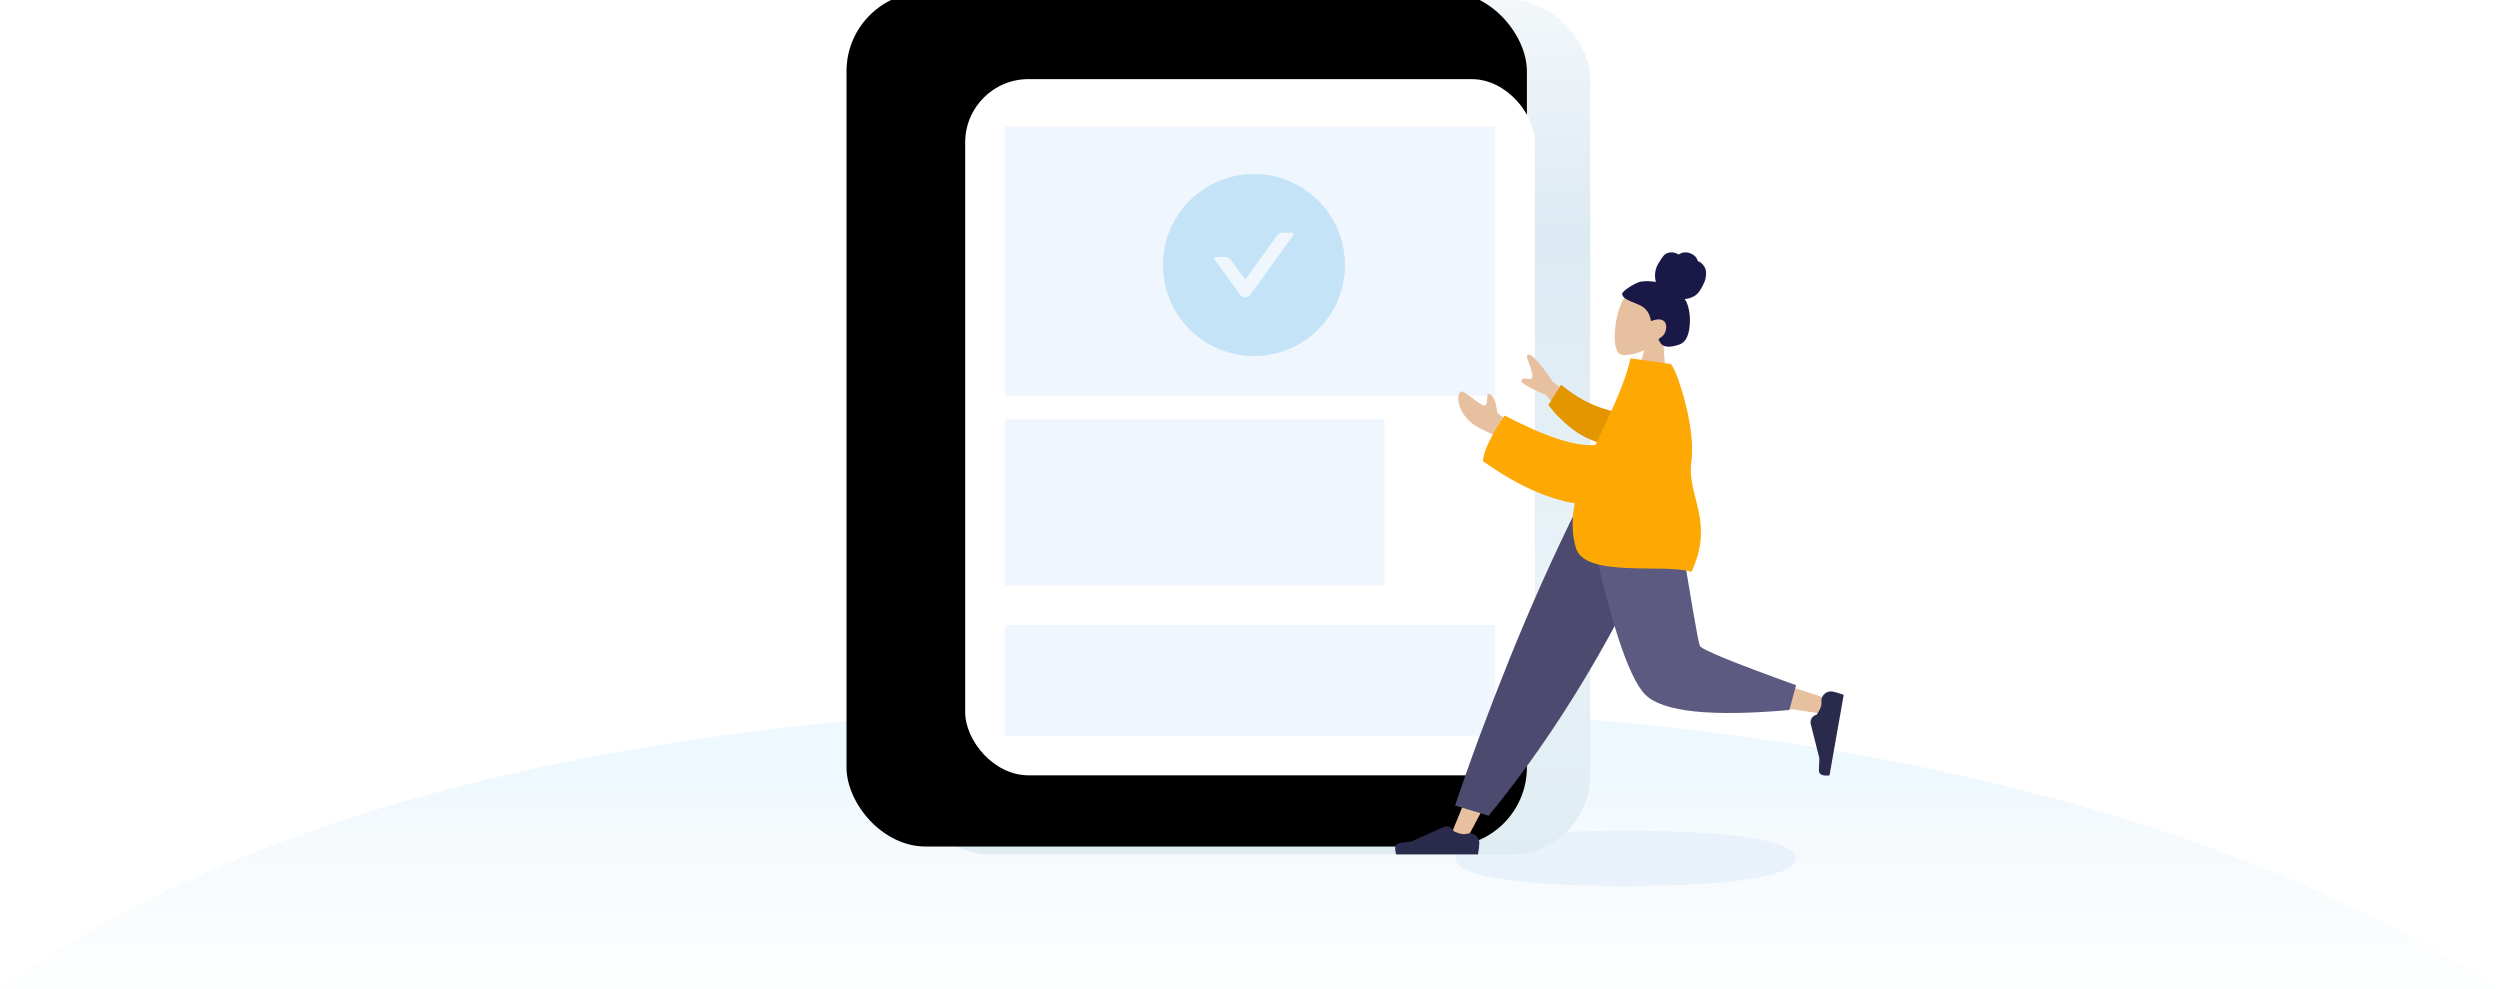 <?xml version="1.0" encoding="UTF-8"?>
<svg width="316px" height="125px" viewBox="0 0 316 125" version="1.1" xmlns="http://www.w3.org/2000/svg" xmlns:xlink="http://www.w3.org/1999/xlink">
    <title>提交成功图片</title>
    <defs>
        <linearGradient x1="50%" y1="0%" x2="50%" y2="100%" id="linearGradient-1">
            <stop stop-color="#EEF8FF" offset="0%"></stop>
            <stop stop-color="#EEF8FF" offset="22.465%"></stop>
            <stop stop-color="#F6FAFD" offset="48.691%"></stop>
            <stop stop-color="#FDFEFE" offset="100%"></stop>
        </linearGradient>
        <linearGradient x1="50%" y1="0%" x2="50%" y2="100%" id="linearGradient-2">
            <stop stop-color="#F3F7FA" offset="0%"></stop>
            <stop stop-color="#DCEAF3" offset="27.522%"></stop>
            <stop stop-color="#E9F2F7" offset="67.001%"></stop>
            <stop stop-color="#DFEDF3" offset="100%"></stop>
        </linearGradient>
        <rect id="path-3" x="0" y="0" width="86" height="108" rx="10"></rect>
        <filter x="-11.0%" y="-8.8%" width="122.1%" height="117.6%" filterUnits="objectBoundingBox" id="filter-4">
            <feGaussianBlur stdDeviation="5.5" in="SourceAlpha" result="shadowBlurInner1"></feGaussianBlur>
            <feOffset dx="-8" dy="-2" in="shadowBlurInner1" result="shadowOffsetInner1"></feOffset>
            <feComposite in="shadowOffsetInner1" in2="SourceAlpha" operator="arithmetic" k2="-1" k3="1" result="shadowInnerInner1"></feComposite>
            <feColorMatrix values="0 0 0 0 0.794   0 0 0 0 0.879   0 0 0 0 0.926  0 0 0 1 0" type="matrix" in="shadowInnerInner1" result="shadowMatrixInner1"></feColorMatrix>
            <feGaussianBlur stdDeviation="1.5" in="SourceAlpha" result="shadowBlurInner2"></feGaussianBlur>
            <feOffset dx="0" dy="1" in="shadowBlurInner2" result="shadowOffsetInner2"></feOffset>
            <feComposite in="shadowOffsetInner2" in2="SourceAlpha" operator="arithmetic" k2="-1" k3="1" result="shadowInnerInner2"></feComposite>
            <feColorMatrix values="0 0 0 0 1   0 0 0 0 1   0 0 0 0 1  0 0 0 0.5 0" type="matrix" in="shadowInnerInner2" result="shadowMatrixInner2"></feColorMatrix>
            <feMerge>
                <feMergeNode in="shadowMatrixInner1"></feMergeNode>
                <feMergeNode in="shadowMatrixInner2"></feMergeNode>
            </feMerge>
        </filter>
    </defs>
    <g id="页面-1" stroke="none" stroke-width="1" fill="none" fill-rule="evenodd">
        <g id="预览页1" transform="translate(-482, -188)">
            <g id="提交成功" transform="translate(482, 168)">
                <g id="提交成功图片" transform="translate(0, 20)">
                    <g id="未登录" transform="translate(0, 89)">
                        <path d="M0,36 C33.333,12 85,0 155,0 C225,0 278.667,12 316,36 L0,36 Z" id="路径-2" fill="url(#linearGradient-1)"></path>
                        <path d="M205.5,23 C217.374,23 227,22 227,19.5 C227,17 217.374,16 205.5,16 C193.626,16 184,17 184,19.5 C184,22 193.626,23 205.5,23 Z" id="椭圆形" fill="#E9F2FB"></path>
                    </g>
                    <g id="编组-7" transform="translate(115, 0)">
                        <g id="矩形" fill-rule="nonzero">
                            <use fill="url(#linearGradient-2)" xlink:href="#path-3"></use>
                            <use fill="black" fill-opacity="1" filter="url(#filter-4)" xlink:href="#path-3"></use>
                        </g>
                        <rect id="矩形" fill="#FFFFFF" x="7" y="10" width="72" height="88" rx="8"></rect>
                        <rect id="矩形" fill="#EFF6FD" x="12" y="16" width="62" height="34"></rect>
                        <rect id="矩形" fill="#EFF6FD" x="12" y="53" width="48" height="21"></rect>
                        <rect id="矩形" fill="#EFF6FD" x="12" y="79" width="62" height="14"></rect>
                        <path d="M43.5,22 C37.149,22 32,27.149 32,33.5 C32,39.851 37.149,45 43.5,45 C49.851,45 55,39.851 55,33.5 C55,27.149 49.851,22 43.5,22 Z M48.467,29.745 L43.061,37.24 C42.735,37.694 42.06,37.694 41.734,37.24 L38.533,32.804 C38.435,32.668 38.533,32.478 38.7,32.478 L39.904,32.478 C40.166,32.478 40.415,32.604 40.569,32.82 L42.396,35.356 L46.431,29.76 C46.585,29.547 46.832,29.419 47.096,29.419 L48.3,29.419 C48.467,29.419 48.565,29.608 48.467,29.745 Z" id="形状" fill="#C4E3F7" fill-rule="nonzero"></path>
                    </g>
                    <g id="Humaaan" transform="translate(205.5, 68.5) scale(-1, 1) translate(-205.5, -68.5) translate(178, 29)">
                        <g id="Head/Front/Chongo" transform="translate(23.492, 11.237) rotate(-8) translate(-23.492, -11.237) translate(11.025, 1.744)">
                            <g id="Head" stroke-width="1" transform="translate(9.9, 5.659)" fill="#E6C09F">
                                <path d="M6.993,1.667 C8.055,3.639 7.929,8.641 6.556,8.993 C6.009,9.133 4.842,8.789 3.655,8.077 L4.4,13.326 L0,13.326 L1.515,6.296 C0.67,5.309 0.098,4.099 0.194,2.743 C0.469,-1.164 5.931,-0.304 6.993,1.667 Z"></path>
                            </g>
                            <path d="M15.155,5.179 C14.554,4.996 13.681,4.934 13.314,4.976 C13.523,4.478 13.606,3.923 13.538,3.382 C13.472,2.857 13.237,2.41 13.019,1.941 C12.918,1.725 12.804,1.511 12.635,1.345 C12.462,1.177 12.243,1.066 12.013,1.013 C11.778,0.959 11.533,0.963 11.297,1.013 C11.193,1.034 11.1,1.082 10.998,1.108 C10.893,1.135 10.843,1.07 10.767,1.004 C10.584,0.847 10.316,0.769 10.084,0.741 C9.825,0.71 9.556,0.749 9.308,0.834 C9.067,0.916 8.836,1.051 8.662,1.246 C8.584,1.333 8.514,1.432 8.468,1.542 C8.449,1.587 8.446,1.613 8.401,1.63 C8.359,1.645 8.311,1.646 8.268,1.66 C7.852,1.8 7.497,2.12 7.304,2.53 C7.191,2.769 7.137,3.191 7.152,3.663 C7.167,4.136 7.595,5.368 7.996,5.818 C8.353,6.219 8.879,6.484 9.386,6.6 C9.05,6.983 8.826,7.462 8.66,7.949 C8.48,8.478 8.368,9.028 8.327,9.588 C8.288,10.121 8.284,10.683 8.41,11.204 C8.527,11.691 8.778,12.091 9.196,12.344 C9.388,12.46 9.594,12.548 9.802,12.627 C10.006,12.706 10.211,12.782 10.425,12.826 C10.83,12.91 11.297,12.896 11.61,12.574 C11.722,12.459 11.846,12.313 11.928,12.172 C11.957,12.121 11.975,12.087 11.939,12.038 C11.896,11.978 11.827,11.933 11.772,11.886 C11.457,11.62 11.262,11.266 11.213,10.844 C11.163,10.417 11.279,9.865 11.696,9.678 C12.212,9.448 12.779,9.712 13.237,9.959 C13.432,9.275 13.832,8.659 14.458,8.345 C15.152,7.998 15.947,7.957 16.66,7.659 C16.845,7.581 17.034,7.493 17.171,7.335 C17.228,7.269 17.295,7.183 17.318,7.096 C17.348,6.981 17.274,6.885 17.216,6.795 C16.912,6.32 15.756,5.361 15.155,5.179 Z" id="hair" fill="#191847"></path>
                        </g>
                        <g id="Bottom/Standing/Jogging" transform="translate(0, 35)">
                            <polygon id="Leg" fill="#E6C09F" points="23.833 0 37.456 22.87 47.669 42.205 49.869 42.205 32.757 9.37140904e-14"></polygon>
                            <g id="Accessories/Shoe/Flat-Sneaker" transform="translate(45.833, 36.636)" fill="#2A2A4C">
                                <path d="M0.183,5.911 C0.183,5.911 0.183,5.911 0.183,5.911 C0.183,6.243 0.238,6.727 0.349,7.364 C0.732,7.364 4.179,7.364 10.689,7.364 C10.958,6.472 10.802,5.99 10.224,5.919 C9.645,5.848 9.164,5.784 8.781,5.727 L4.718,3.908 C4.228,3.688 3.653,3.908 3.434,4.398 C3.429,4.407 3.425,4.416 3.422,4.426 L3.422,4.426 L3.422,4.426 C2.886,4.677 2.45,4.802 2.115,4.802 C1.997,4.802 1.86,4.781 1.703,4.74 L1.703,4.74 C1.057,4.569 0.394,4.955 0.223,5.602 C0.197,5.702 0.183,5.806 0.183,5.911 Z" id="shoe"></path>
                            </g>
                            <path d="M44.833,39.109 L49.075,37.82 C47.217,32.241 44.938,26.1 42.241,19.399 C39.544,12.699 36.647,6.232 33.55,5.2324486e-15 L21.568,5.2324486e-15 C25.011,7.883 28.66,15.046 32.517,21.489 C36.374,27.932 40.479,33.805 44.833,39.109 Z" id="Pant" fill="#4C4B6F"></path>
                            <path d="M22.938,5.2324486e-15 C21.652,8.037 19.172,18.305 18.938,18.622 C18.782,18.833 13.166,20.723 2.088,24.291 L2.563,26.239 C15.773,24.326 22.734,22.841 23.445,21.785 C24.511,20.201 29.837,7.689 31.9,5.2324486e-15 L22.938,5.2324486e-15 Z" id="Leg" fill="#E6C09F"></path>
                            <path d="M5.982,22.608 L6.819,25.745 C16.699,26.615 22.753,25.986 24.981,23.859 C27.208,21.731 29.747,13.778 32.596,-2.09297944e-14 L21.171,-2.09297944e-14 C19.365,11.282 18.356,17.16 18.143,17.634 C17.929,18.108 13.876,19.766 5.982,22.608 Z" id="Pant" fill="#5C5A80"></path>
                            <g id="Accessories/Shoe/Flat-Sneaker" transform="translate(4.492, 28.351) rotate(80) translate(-4.492, -28.351) translate(-1.1, 24.669)" fill="#2A2A4C">
                                <path d="M0.183,5.911 C0.183,5.911 0.183,5.911 0.183,5.911 C0.183,6.243 0.238,6.727 0.349,7.364 C0.732,7.364 4.179,7.364 10.689,7.364 C10.958,6.472 10.802,5.99 10.224,5.919 C9.645,5.848 9.164,5.784 8.781,5.727 L4.718,3.908 C4.228,3.688 3.653,3.908 3.434,4.398 C3.429,4.407 3.425,4.416 3.422,4.426 L3.422,4.426 L3.422,4.426 C2.886,4.677 2.45,4.802 2.115,4.802 C1.997,4.802 1.86,4.781 1.703,4.74 L1.703,4.74 C1.057,4.569 0.394,4.955 0.223,5.602 C0.197,5.702 0.183,5.806 0.183,5.911 Z" id="shoe"></path>
                            </g>
                        </g>
                        <g id="Body/Pointing-Forward" transform="translate(26.634, 33.562) rotate(-8) translate(-26.634, -33.562) translate(3.167, 16.494)">
                            <path d="M43.735,8.472 C44.53,8.309 46.468,6.873 46.803,7.165 C47.297,7.596 46.856,8.92 46.337,9.579 C45.366,10.81 44.563,11.231 42.577,11.782 C41.539,12.071 40.416,12.649 39.209,13.516 L39.05,10.723 L41.845,9.194 C42.237,7.708 42.706,6.96 43.252,6.951 C43.671,6.757 42.941,8.635 43.735,8.472 Z M38.924,2.107 C38.411,3.014 37.912,3.991 38.174,4.27 C38.435,4.55 39.087,4.16 39.399,4.624 C39.607,4.933 38.493,5.422 36.057,6.091 L31.434,10.306 L29.084,7.795 L35.447,4.325 C36.505,3.073 37.548,2.102 38.575,1.409 C38.889,1.279 39.438,1.2 38.924,2.107 Z" id="Skin" fill="#E6C09F"></path>
                            <path d="M26.19,6.341 C28.395,6.666 31.404,6.668 34.85,5.184 L35.648,8.111 C33.149,9.904 29.833,11.177 27.188,10.682 C25.104,10.292 24.434,7.601 26.19,6.341 Z" id="Sleeve" fill="#E39600" transform="translate(30.415, 7.987) rotate(-9) translate(-30.415, -7.987) "></path>
                            <path d="M26.133,-2.63373048e-14 C26.414,3.59 27.826,7.547 28.986,11.456 C31.351,12.045 35.32,11.352 40.89,9.378 C42.271,12.224 42.91,14.253 42.806,15.465 C38.027,17.951 33.931,19.059 30.556,19.131 C30.666,21.125 30.422,23.021 29.604,24.755 C27.921,28.318 18.067,25.018 14.753,25.667 C12.678,18.958 16.69,16.231 16.694,11.938 C16.697,7.237 20.488,-2.63373048e-14 21.046,-2.63373048e-14 L21.046,-2.63373048e-14 Z" id="Clothes" fill="#FEA803"></path>
                        </g>
                    </g>
                </g>
            </g>
        </g>
    </g>
</svg>